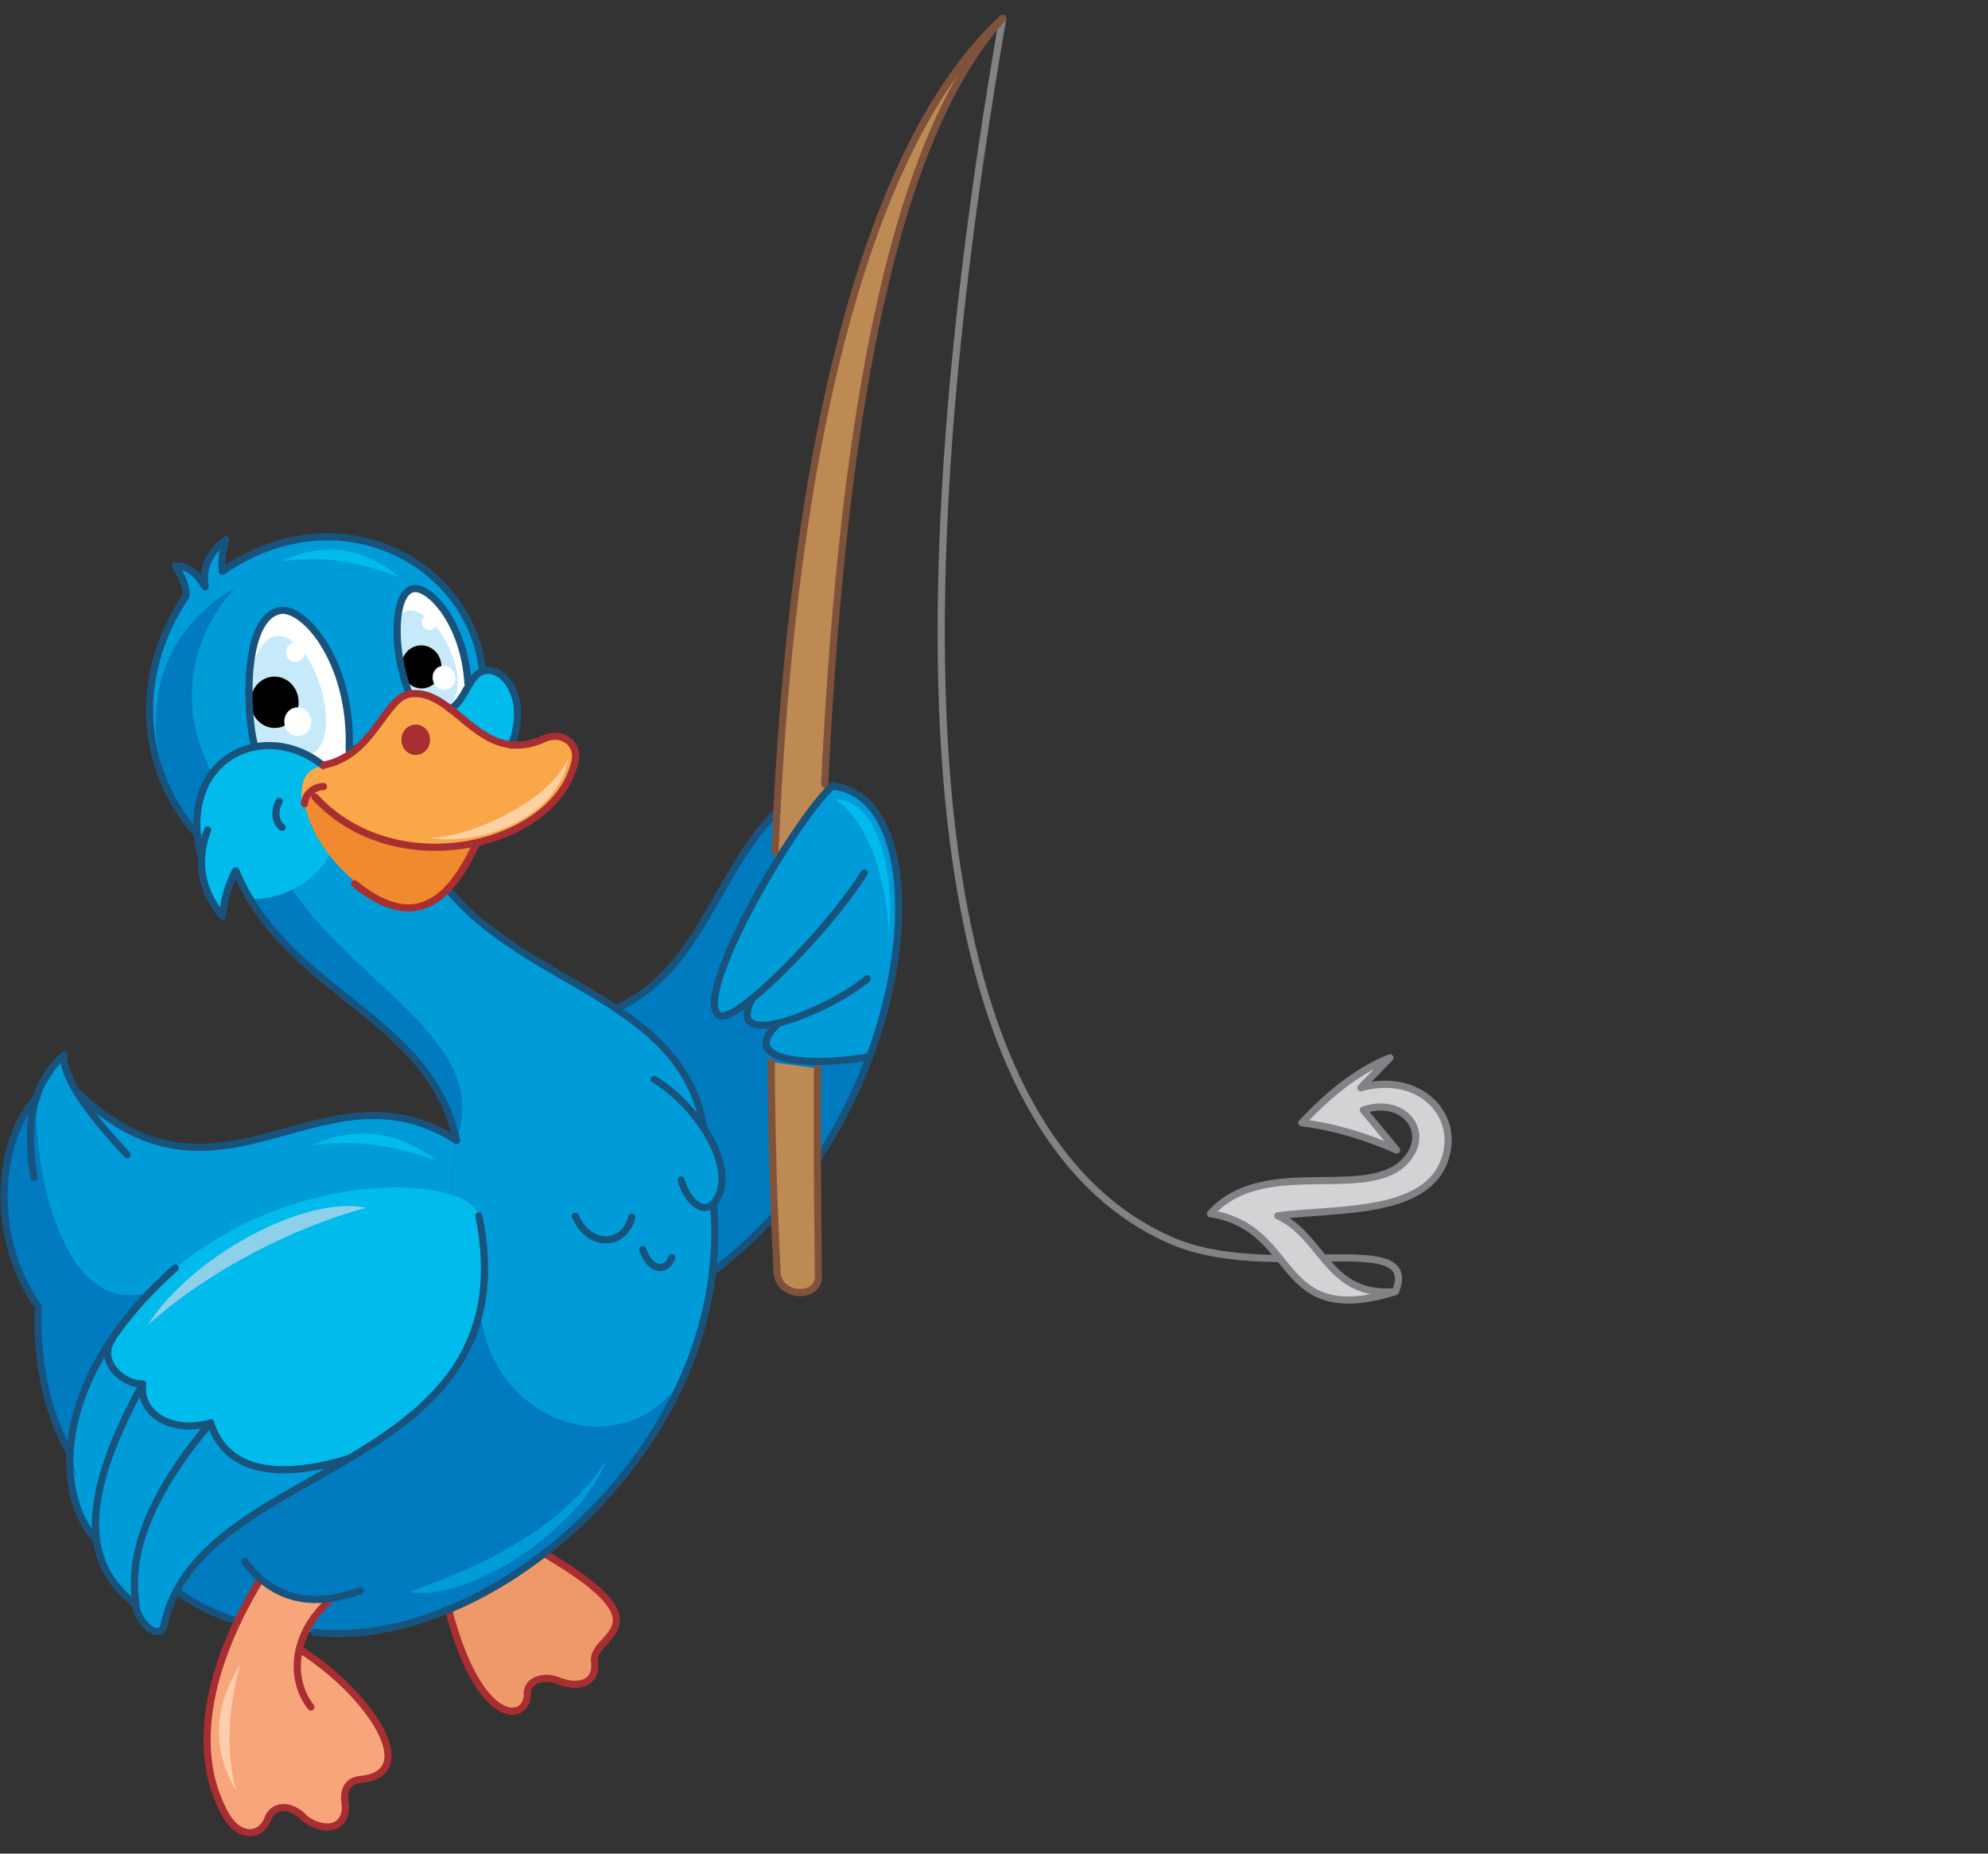 <?xml version="1.0" encoding="utf-8"?>
<!-- Generator: Adobe Illustrator 21.1.0, SVG Export Plug-In . SVG Version: 6.00 Build 0)  -->
<svg version="1.1" id="Layer_1" xmlns="http://www.w3.org/2000/svg" xmlns:xlink="http://www.w3.org/1999/xlink" x="0px" y="0px"
	 viewBox="0 0 472 440" style="enable-background:new 0 0 472 440;" xml:space="preserve">
<rect x="0" y="0" width="472" height="440" fill="#333333" stroke="none"/>
<style type="text/css">
	.st0{fill-rule:evenodd;clip-rule:evenodd;fill:#BE8A53;}
	.st1{fill-rule:evenodd;clip-rule:evenodd;fill:#F9A57B;}
	.st2{fill-rule:evenodd;clip-rule:evenodd;fill:#007BBF;}
	.st3{fill-rule:evenodd;clip-rule:evenodd;fill:#009CD9;}
	.st4{fill-rule:evenodd;clip-rule:evenodd;fill:#00BBEB;}
	.st5{fill-rule:evenodd;clip-rule:evenodd;fill:#FDCEAE;}
	.st6{fill-rule:evenodd;clip-rule:evenodd;fill:#8CD0EA;}
	.st7{fill:none;stroke:#808285;stroke-width:1.7;stroke-miterlimit:22.926;}
	.st8{fill-rule:evenodd;clip-rule:evenodd;fill:#D1D3D4;}
	.st9{fill:none;stroke:#808285;stroke-width:1.7;stroke-linecap:round;stroke-linejoin:round;stroke-miterlimit:22.926;}
	.st10{fill-rule:evenodd;clip-rule:evenodd;fill:#F18A2E;}
	.st11{fill-rule:evenodd;clip-rule:evenodd;fill:#FFFFFF;}
	.st12{fill-rule:evenodd;clip-rule:evenodd;fill:#C7EAFB;}
	.st13{fill-rule:evenodd;clip-rule:evenodd;}
	.st14{fill-rule:evenodd;clip-rule:evenodd;fill:#FAA74A;}
	.st15{fill:none;stroke:#A82E31;stroke-width:1.7;stroke-linecap:round;stroke-linejoin:round;stroke-miterlimit:22.926;}
	.st16{fill-rule:evenodd;clip-rule:evenodd;fill:#A82E31;}
	.st17{fill-rule:evenodd;clip-rule:evenodd;fill:#FED1A2;}
	.st18{fill-rule:evenodd;clip-rule:evenodd;fill:#EF996A;}
	.st19{fill:none;stroke:#18537E;stroke-width:1.7;stroke-linecap:round;stroke-linejoin:round;stroke-miterlimit:22.926;}
	.st20{fill:none;stroke:#7E523B;stroke-width:1.7;stroke-linecap:round;stroke-linejoin:round;stroke-miterlimit:22.926;}
</style>
<path class="st0" d="M195.8,188.1l-11.9,17.4c4-99.2,23-172.4,54.3-201.2C213.2,31.8,200.2,96.5,195.8,188.1z"/>
<path class="st1" d="M71.3,391.6c0.9-4.4,3.4-8.5,7.5-12.3l-16.9-4.5c-6.7,10.8-19.7,36.3-8.1,56.4c3.5,5.6,8.6,4.6,10,0
	c1.7-3.1,5.8-2.7,8.7,0.6c4.6,3.3,9.8,2.3,9.5-3.3c-0.6-3.2,0.3-5.8,3.6-6.1C100.4,421,87.6,401.9,71.3,391.6z"/>
<path class="st2" d="M184.5,192.7l-0.6,12.8c-19.4,34.3-16.1,40-6.3,32.5c-1.1,4.3,0.7,6,5.6,5.3c-4.1,6.6,0.3,10.4,23.4,7.6
	c-7.9,20.7-20.4,37.6-37.2,51l-23-62.3C166.3,230.5,169.9,207.1,184.5,192.7z"/>
<path class="st3" d="M18.6,259.5l-3.3-9.1l-6.5,10c-10.3,12.3-10.5,33.2,0.2,49.8c0.1,10.8,0.3,20.8,7.6,34.9
	c-0.2,7.6,2,14.2,5.8,20.1c1.7,6.8,5,12,9.9,15.7c2.4,4.9,5.6,7.7,6.7,5l2.9-8.1l6,3.6l8.6,3.6l5.5-10.1c4.1,3.4,9.7,4.9,16.9,4.6
	l-6.2,7.8c40.1,5.4,102.9-41.9,96.8-101.6c4.1-2.3,1.9-12.9-2.4-17.9c-3.6-29.4-41.8-33.3-60.8-56.8l-26.6-21.5L56,206.7
	c12.1,29.2,46.1,34.4,52.4,64C76.3,250.4,52.6,291.9,18.6,259.5z"/>
<path class="st3" d="M46.9,198.4l67.7-39.1c-2.9-26.2-34.4-42.6-61.8-23.7c-0.2-2-0.1-4.4,0.8-7.5c-4.2,3.2-5.6,6.9-4.9,11.2
	c-1.8-3-4-5-7-5c0.8,1.8,2.5,3.9,2.5,7.1C31.2,160.6,33.1,183,46.9,198.4z"/>
<path class="st2" d="M36.2,306.5c-22,7.6-28.5-31.7-27.5-46.1c-10,14.5-11.1,33.7,0.3,49.8c-0.3,12.4,2.6,27.4,9.6,41l-2-6.1
	c0.1-10.5,4.6-21.2,13.4-31.9l57.1,30.4c-15.1,11.3-36.4,17.2-45.2,34c4.3,2.9,9.2,5.4,14.5,7.3l5.5-10.1c5.1,4.4,10.7,5.9,16.9,4.6
	l-5.7,7.8c40.6,3.8,79-31.3,90-62.1c-11.8,23.2-45.4,15.1-49.1-13.4l-10.5,5.3l4.8-46.3c9.7-25.2-30.6-39.8-42.4-65.9l14.8-10.2
	l-28.1-7.5c-11.7-17.5-7.5-36.1,3.2-47.5c-21.4,11.8-24.9,38.7-8.9,58.7l9.1,8.3c10.8,28.3,47.8,36,52.4,64l-4.8,46.3L36.2,306.5z"
	/>
<path class="st4" d="M47.7,203.3c-0.3,5.4,1.9,10,5.2,14.2l3.1-10.8l3.4,6.7c11.7,0.5,28.2-11,17.4-31.8
	C62.8,170.5,42.1,179.8,47.7,203.3z"/>
<path class="st4" d="M26.1,318.3c28.1-42.4,84.8-40.9,87.6-29.7c2.6,11,5.8,37.1-26.6,55c-31.2,13-33.9-1.3-37.1-5.8
	c-8.2,0.4-15.2,0-16.1-9.3C27,328.4,25.7,322.2,26.1,318.3z"/>
<path class="st5" d="M56,425c-2.3-9.4-2-18.8,1-29.8C50.5,405.5,50.5,415.4,56,425z"/>
<path class="st6" d="M35.1,314.5c15.2-13.5,35.2-23.3,51.8-27.8C72.6,283.6,45.5,298.1,35.1,314.5z"/>
<path class="st7" d="M331.3,306.6c6.4-15.4-30.2-1.8-53.6-12.3c-50.2-22.2-70.5-112-39.6-290.1"/>
<path class="st8" d="M331.3,306.6c-29,9-22.4-15.1-43.9-18.5c13.4-15,40.4-1,47.9-14.8c3.2-6.4-3.2-12.7-11.6-9.8l7.9,9.5
	c-7.2-3.2-14.7-5.5-22.5-6.5c5.8-6.1,12.6-12.1,20.9-15.4l-6.9,7.1c13.1-3.6,22.3,5.3,20.5,14.8c-2.8,15.7-25.7,13.7-40.2,15.6
	C314.2,293.5,315.2,308,331.3,306.6z"/>
<path class="st9" d="M331.3,306.6c-29,9-22.4-15.1-43.9-18.5c13.4-15,40.4-1,47.9-14.8c3.2-6.4-3.2-12.7-11.6-9.8l7.9,9.5
	c-7.2-3.2-14.7-5.5-22.5-6.5c5.8-6.1,12.6-12.1,20.9-15.4l-6.9,7.1c13.1-3.6,22.3,5.3,20.5,14.8c-2.8,15.7-25.7,13.7-40.2,15.6
	C314.2,293.5,315.2,308,331.3,306.6z"/>
<path class="st10" d="M113.1,199l-39.3-11.1l-1.5,2.6c1.6,9.6,10.3,18.6,17.3,22.4C97.8,217.8,105.6,216.1,113.1,199z"/>
<path class="st11" d="M66.6,144.9c-6.5,0.9-10.5,16.6-5.5,30.9l5.5,1.5l5.7,2.2l4.6,2.1l4.4-1.2l1.6-2.3
	C83.3,160.3,76.9,146.4,66.6,144.9z"/>
<path class="st12" d="M65.7,151c-2.8,0-5.4,4.3-6.4,9.7l0.3,7.6l0.9,8.5l3.7-0.2l8.2,2.9C82.9,178.1,75.1,150.3,65.7,151z"/>
<path class="st13" d="M65.2,172.8c3.2,0,5.7-2.7,5.7-6.1c0-3.4-2.6-6.1-5.7-6.1c-3.2,0-5.7,2.7-5.7,6.1
	C59.5,170.1,62.1,172.8,65.2,172.8z"/>
<path class="st14" d="M121.4,176.9c-8.5,0.2-14.8-13.4-23.9-12.1c-7.4,2.2-9.5,15.8-20.6,16.9c-4.3,0.9-5.8,3.1-5.2,10l2.1-3.8
	c9.8,12.1,23.6,15.6,40.5,12c26.2-9.8,25.3-26,16.5-24.9L121.4,176.9z"/>
<path class="st11" d="M70.7,174.7c1.8,0,3.2-1.5,3.2-3.4c0-1.9-1.5-3.4-3.2-3.4c-1.8,0-3.2,1.5-3.2,3.4
	C67.5,173.2,68.9,174.7,70.7,174.7z"/>
<path class="st11" d="M70.1,157.1c1.2,0,2.2-1,2.2-2.3c0-1.3-1-2.3-2.2-2.3s-2.2,1-2.2,2.3C67.9,156.1,68.9,157.1,70.1,157.1z"/>
<path class="st15" d="M76.8,186.7c-2.3,0.1-4.4,1.8-4.5,4.1"/>
<path class="st11" d="M96.3,140.1c-4,4.6-3,12.4,1.2,24.7l3.6,0.3l5.8,3.2l3.1-3.4l1.1-2.7C110,147.9,102.9,139,96.3,140.1z"/>
<path class="st12" d="M97.2,144.9c-2.4,0.1-3.3,3.1-3.2,7.4l2.8,12.5l4.9,0.4l4.4,2.7C113.1,163.3,104.4,144.6,97.2,144.9z"/>
<path class="st16" d="M98.7,179.2c1.9,0,3.4-1.6,3.4-3.6s-1.5-3.6-3.4-3.6c-1.9,0-3.4,1.6-3.4,3.6S96.8,179.2,98.7,179.2z"/>
<path class="st13" d="M99,153.3c-2.6,0.6-4.2,3.3-3.6,6.1c0.6,2.7,3.1,4.5,5.7,3.9c2.6-0.6,4.2-3.3,3.6-6.1
	C104.2,154.5,101.6,152.7,99,153.3z"/>
<path class="st11" d="M104.8,158.1c-1.5,0.3-2.4,1.9-2,3.4c0.3,1.5,1.8,2.5,3.2,2.2c1.5-0.3,2.4-1.9,2-3.4
	C107.7,158.8,106.2,157.8,104.8,158.1z"/>
<path class="st11" d="M101.6,145.8c-1,0.2-1.6,1.2-1.4,2.3c0.2,1,1.2,1.7,2.1,1.4c1-0.2,1.6-1.2,1.4-2.3
	C103.6,146.2,102.6,145.6,101.6,145.8z"/>
<path class="st17" d="M102.2,198.9c9.7-0.2,28.9-9,32.8-19.2C132.8,193.8,114.5,200.9,102.2,198.9z"/>
<path class="st4" d="M121.4,176.9l-7-2.7l-7.5-5.8c2.7-1.5,3.7-4.9,5.6-7.4C116.8,155.3,126.5,163.5,121.4,176.9z"/>
<path class="st18" d="M129.2,368.7l-11,7.6l-11.7,5.7c7.3,28.2,18.7,26.7,18.7,20.1c-0.2-3,3.3-4.6,6.9-3.4c5.5,2.3,9.6,0.6,9.1-4.2
	C139.8,387.8,159.6,386.5,129.2,368.7z"/>
<path class="st15" d="M106.5,382.1c7.3,28.2,18.7,26.7,18.7,20.1c-0.2-3,3.3-4.6,6.9-3.4c5.5,2.3,9.6,0.6,9.1-4.2
	c-1.3-6.7,18.5-8-11.9-25.8"/>
<path class="st19" d="M152.6,296.6c1.8,5.4,5.8,5.3,6.9,1.9 M23,365.7c-10-10.5-11.4-38.1,18.6-64.7 M41.8,377.7
	c4.6,3.1,9.3,5.5,14.6,7.2 M50,337.7c-14.7,17.4-19.6,31.4-17.7,43.1 M26.5,318.1c-3.3,5.1,2.7,10.6,7.4,10.4
	c-1,6.3,5.8,12,16.1,9.3c3.5,10.9,14.9,13.9,32.9,8.4 M113.7,288.6c12.5,61.9-66.5,57.4-74.8,97.3c-0.8,3.6-6.1-0.2-6.7-5
	c-10.6-8.3-15.3-21.5,1.7-52.4 M155.3,256.2c10.4,6.2,20.6,22,14.1,29.5c5.1,56.3-52.4,106.4-94.8,101.8 M169.4,285.7
	c-3.1,2.9-6.6-1.6-7.7-5.6 M106.3,211c18.6,23,55.9,26.3,60.8,56.8 M82.9,178.1c0.8-21-10.6-34-16.3-33.2c-9.2,1.6-8.1,24.8-6.2,32
	 M111.1,162.2c-0.9-14.7-9.5-23.5-13.2-22.4c-4.5,1.1-4.9,14.6-0.7,24.9 M106.9,168.3c2.7-1.5,3.7-5,5.6-7.4
	c4.3-5.6,14.1,2.6,8.9,16 M114.6,159.3c-2.9-26.2-34.4-42.6-61.8-23.7c-0.2-2-0.1-4.4,0.8-7.5c-4.1,3.2-5.6,6.9-4.9,11.2
	c-1.8-3-4-5-7-5c0.8,1.8,2.5,3.9,2.5,7.1c-12.9,19.1-11,41.5,2.8,56.9 M76.7,181.7c-13.9-11.2-34.7-1.9-29,21.6 M49.3,197
	c-2.8,7.4-1.6,14.3,3.5,20.5c0.4-3.9,1.4-7.5,3.1-10.8 M56,206.7c12.1,29.2,46.1,34.4,52.4,64c-32-20.4-55.7,21.2-89.8-11.2
	 M8.8,260.4c-9.9,10.7-11.1,33.8,0.3,49.8c-0.6,11.1,1.6,24.7,7.6,34.9 M30.2,274.1c-10.5-11.2-15.5-19.1-15-23.7
	c-8,7.2-9.1,17.5-7.1,29.1 M66.3,190.2c-1.2,2.1-1.1,4.9,0.7,6.2 M150,288.9c-1.6,6.8-9.9,7.7-13.4-0.2"/>
<path class="st19" d="M146.3,239.4c20-9,23.6-32.3,38.2-46.8"/>
<path class="st15" d="M61.9,374.8c-6.7,10.8-19.7,36.3-8.1,56.4c3.5,5.6,8.6,4.6,10,0c1.7-3.1,5.8-2.7,8.7,0.6
	c4.6,3.3,9.8,2.3,9.5-3.3c-0.6-3.2,0.3-5.8,3.6-6.1c14.8-1.4,2-20.5-14.3-30.8"/>
<path class="st15" d="M78.8,379.4c-9.5,8.2-10.2,19.1-5,25.8"/>
<path class="st3" d="M178.6,237c-3.7,5.5,0.2,7.6,6.1,5.8c-7.2,5.3-0.7,11.5,21.7,7.9c15.3-41.4,2.7-63.7-8.9-64.3
	c-10.1,9.8-33.2,50.2-26.9,54.5l3.1-0.6L178.6,237z"/>
<path class="st19" d="M178.6,237c-7.2,13.8,20,1.9,27.3-4.7 M197.6,186.5c-10.1,9.8-33.2,50.2-26.9,54.5
	c3.9,2.5,26.7-21.1,34.5-33.8 M206.5,250.8c-11,2.2-32.3,2.1-21.7-7.9 M169.3,301.8c48.6-36.3,55.4-112.8,28.3-115.2"/>
<path class="st0" d="M183.1,252.1l11,1.5c-0.1,16.2,0,31.5,0.2,48.9c0.6,5.9-9.3,5.8-9.8-0.4C183.6,284.1,183.2,268.9,183.1,252.1z"
	/>
<path class="st20" d="M184,202.2c4-99.2,22.8-169.2,54.1-197.9c-25,27.5-37.9,90.2-42.3,181.8 M194.1,253.6
	c-0.1,16.2,0,31.5,0.2,48.9c0.6,5.9-9.3,5.8-9.8-0.4c-0.9-18-1.3-33.2-1.4-50"/>
<path class="st19" d="M58.1,370.7c7.1,9.4,16.5,10.9,27.4,6.9"/>
<path class="st15" d="M76.9,181.6c11.9-2.3,14.4-16.2,20.6-16.9c10.5-1.3,16.3,16.9,30.9,11c5.1-2.7,9.2,1,8.1,5.1
	c-4.4,20-42.3,29.5-61.7,8.4"/>
<path class="st15" d="M113.1,200.2c-8.3,18.4-18,18.4-28.9,9.6"/>
<path class="st3" d="M97.3,377.9c9.1-3.5,34.5-11.9,46.8-31.5C137.5,363.6,110.7,380.3,97.3,377.9z"/>
<path class="st4" d="M198.1,189.7c8,4.6,12.5,20,12.9,31.4C212.5,205,207.5,189.5,198.1,189.7z M66.8,133.3c9-1.5,17.9-0.2,28,3.7
	C85.7,129.5,76.3,128.7,66.8,133.3z M74.1,271.9c9.6-1.5,18.9-0.2,29.6,3.6C94,268.2,84.1,267.3,74.1,271.9z"/>
</svg>
